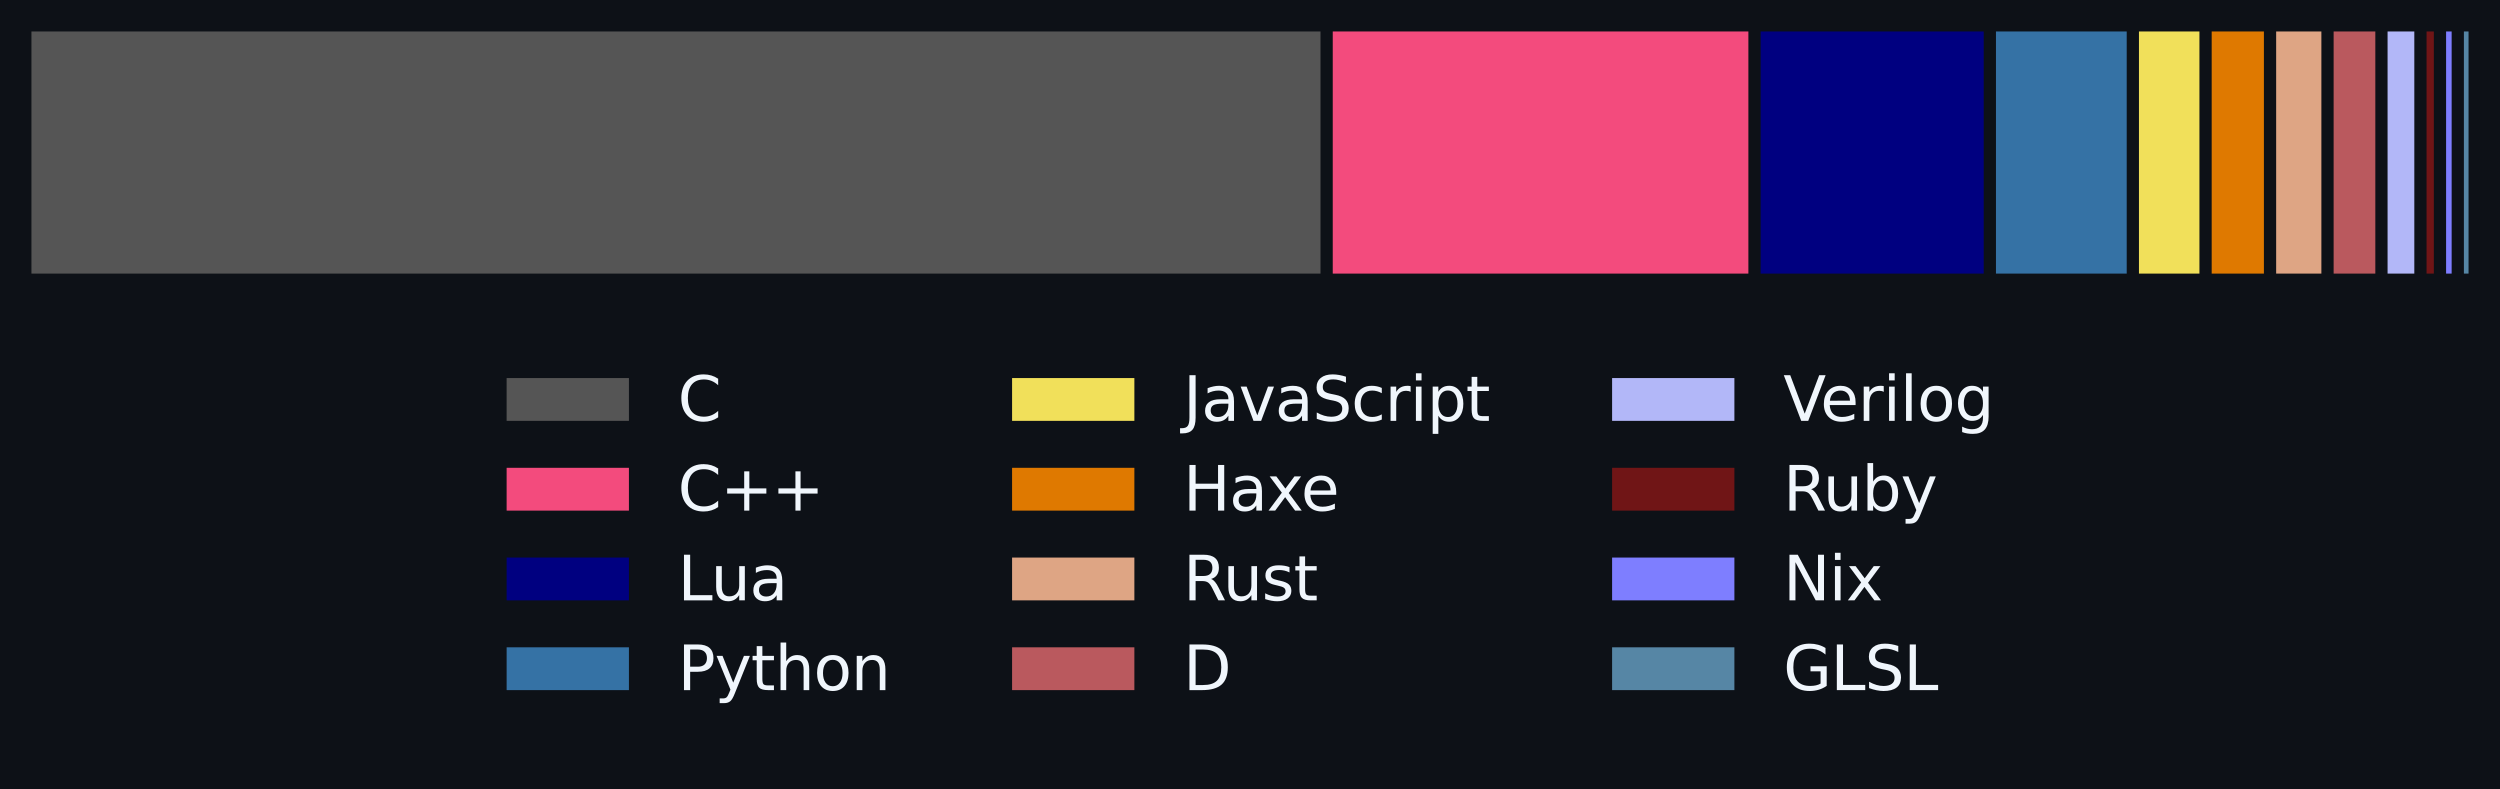<?xml version="1.0" encoding="utf-8" standalone="no"?>
<!DOCTYPE svg PUBLIC "-//W3C//DTD SVG 1.1//EN"
  "http://www.w3.org/Graphics/SVG/1.1/DTD/svg11.dtd">
<svg xmlns:xlink="http://www.w3.org/1999/xlink" width="572.4pt" height="180.72pt" viewBox="0 0 572.4 180.72" xmlns="http://www.w3.org/2000/svg" version="1.1">
 <defs>
  <style type="text/css">*{stroke-linejoin: round; stroke-linecap: butt}</style>
 </defs>
 <g id="figure_1">
  <g id="patch_1">
   <path d="M 0 180.72 
L 572.4 180.72 
L 572.4 0 
L 0 0 
z
" style="fill: #0d1117"/>
  </g>
  <g id="axes_1">
   <g id="patch_2">
    <path d="M 7.2 -48.24 
L 302.342 -48.24 
L 302.342 62.64 
L 7.2 62.64 
z
" clip-path="url(#p58a4ad3904)" style="fill: #555555"/>
   </g>
   <g id="patch_3">
    <path d="M 305.146 -48.24 
L 400.309 -48.24 
L 400.309 62.64 
L 305.146 62.64 
z
" clip-path="url(#p58a4ad3904)" style="fill: #f34b7d"/>
   </g>
   <g id="patch_4">
    <path d="M 403.113 -48.24 
L 454.192 -48.24 
L 454.192 62.64 
L 403.113 62.64 
z
" clip-path="url(#p58a4ad3904)" style="fill: #000080"/>
   </g>
   <g id="patch_5">
    <path d="M 456.996 -48.24 
L 486.932 -48.24 
L 486.932 62.64 
L 456.996 62.64 
z
" clip-path="url(#p58a4ad3904)" style="fill: #3572a5"/>
   </g>
   <g id="patch_6">
    <path d="M 489.736 -48.24 
L 503.584 -48.24 
L 503.584 62.64 
L 489.736 62.64 
z
" clip-path="url(#p58a4ad3904)" style="fill: #f1e05a"/>
   </g>
   <g id="patch_7">
    <path d="M 506.388 -48.24 
L 518.344 -48.24 
L 518.344 62.64 
L 506.388 62.64 
z
" clip-path="url(#p58a4ad3904)" style="fill: #df7900"/>
   </g>
   <g id="patch_8">
    <path d="M 521.148 -48.24 
L 531.504 -48.24 
L 531.504 62.64 
L 521.148 62.64 
z
" clip-path="url(#p58a4ad3904)" style="fill: #dea584"/>
   </g>
   <g id="patch_9">
    <path d="M 534.308 -48.24 
L 543.854 -48.24 
L 543.854 62.64 
L 534.308 62.64 
z
" clip-path="url(#p58a4ad3904)" style="fill: #ba595e"/>
   </g>
   <g id="patch_10">
    <path d="M 546.658 -48.24 
L 552.781 -48.24 
L 552.781 62.64 
L 546.658 62.64 
z
" clip-path="url(#p58a4ad3904)" style="fill: #b2b7f8"/>
   </g>
   <g id="patch_11">
    <path d="M 555.585 -48.24 
L 557.252 -48.24 
L 557.252 62.64 
L 555.585 62.64 
z
" clip-path="url(#p58a4ad3904)" style="fill: #701516"/>
   </g>
   <g id="patch_12">
    <path d="M 560.056 -48.24 
L 561.329 -48.24 
L 561.329 62.64 
L 560.056 62.64 
z
" clip-path="url(#p58a4ad3904)" style="fill: #7e7eff"/>
   </g>
   <g id="patch_13">
    <path d="M 564.133 -48.24 
L 565.2 -48.24 
L 565.2 62.64 
L 564.133 62.64 
z
" clip-path="url(#p58a4ad3904)" style="fill: #5686a5"/>
   </g>
   <g id="legend_1">
    <g id="patch_14">
     <path d="M 115.998 96.36 
L 143.998 96.36 
L 143.998 86.56 
L 115.998 86.56 
z
" style="fill: #555555"/>
    </g>
    <g id="text_1">
     <!-- C -->
     <g style="fill: #f0f6fc" transform="translate(155.198 96.36) scale(0.14 -0.14)">
      <defs>
       <path id="DejaVuSans-43" d="M 4122 4306 
L 4122 3641 
Q 3803 3938 3442 4084 
Q 3081 4231 2675 4231 
Q 1875 4231 1450 3742 
Q 1025 3253 1025 2328 
Q 1025 1406 1450 917 
Q 1875 428 2675 428 
Q 3081 428 3442 575 
Q 3803 722 4122 1019 
L 4122 359 
Q 3791 134 3420 21 
Q 3050 -91 2638 -91 
Q 1578 -91 968 557 
Q 359 1206 359 2328 
Q 359 3453 968 4101 
Q 1578 4750 2638 4750 
Q 3056 4750 3426 4639 
Q 3797 4528 4122 4306 
z
" transform="scale(0.016)"/>
      </defs>
      <use xlink:href="#DejaVuSans-43"/>
     </g>
    </g>
    <g id="patch_15">
     <path d="M 115.998 116.91 
L 143.998 116.91 
L 143.998 107.11 
L 115.998 107.11 
z
" style="fill: #f34b7d"/>
    </g>
    <g id="text_2">
     <!-- C++ -->
     <g style="fill: #f0f6fc" transform="translate(155.198 116.91) scale(0.14 -0.14)">
      <defs>
       <path id="DejaVuSans-2b" d="M 2944 4013 
L 2944 2272 
L 4684 2272 
L 4684 1741 
L 2944 1741 
L 2944 0 
L 2419 0 
L 2419 1741 
L 678 1741 
L 678 2272 
L 2419 2272 
L 2419 4013 
L 2944 4013 
z
" transform="scale(0.016)"/>
      </defs>
      <use xlink:href="#DejaVuSans-43"/>
      <use xlink:href="#DejaVuSans-2b" transform="translate(69.824 0)"/>
      <use xlink:href="#DejaVuSans-2b" transform="translate(153.613 0)"/>
     </g>
    </g>
    <g id="patch_16">
     <path d="M 115.998 137.459 
L 143.998 137.459 
L 143.998 127.659 
L 115.998 127.659 
z
" style="fill: #000080"/>
    </g>
    <g id="text_3">
     <!-- Lua -->
     <g style="fill: #f0f6fc" transform="translate(155.198 137.459) scale(0.14 -0.14)">
      <defs>
       <path id="DejaVuSans-4c" d="M 628 4666 
L 1259 4666 
L 1259 531 
L 3531 531 
L 3531 0 
L 628 0 
L 628 4666 
z
" transform="scale(0.016)"/>
       <path id="DejaVuSans-75" d="M 544 1381 
L 544 3500 
L 1119 3500 
L 1119 1403 
Q 1119 906 1312 657 
Q 1506 409 1894 409 
Q 2359 409 2629 706 
Q 2900 1003 2900 1516 
L 2900 3500 
L 3475 3500 
L 3475 0 
L 2900 0 
L 2900 538 
Q 2691 219 2414 64 
Q 2138 -91 1772 -91 
Q 1169 -91 856 284 
Q 544 659 544 1381 
z
M 1991 3584 
L 1991 3584 
z
" transform="scale(0.016)"/>
       <path id="DejaVuSans-61" d="M 2194 1759 
Q 1497 1759 1228 1600 
Q 959 1441 959 1056 
Q 959 750 1161 570 
Q 1363 391 1709 391 
Q 2188 391 2477 730 
Q 2766 1069 2766 1631 
L 2766 1759 
L 2194 1759 
z
M 3341 1997 
L 3341 0 
L 2766 0 
L 2766 531 
Q 2569 213 2275 61 
Q 1981 -91 1556 -91 
Q 1019 -91 701 211 
Q 384 513 384 1019 
Q 384 1609 779 1909 
Q 1175 2209 1959 2209 
L 2766 2209 
L 2766 2266 
Q 2766 2663 2505 2880 
Q 2244 3097 1772 3097 
Q 1472 3097 1187 3025 
Q 903 2953 641 2809 
L 641 3341 
Q 956 3463 1253 3523 
Q 1550 3584 1831 3584 
Q 2591 3584 2966 3190 
Q 3341 2797 3341 1997 
z
" transform="scale(0.016)"/>
      </defs>
      <use xlink:href="#DejaVuSans-4c"/>
      <use xlink:href="#DejaVuSans-75" transform="translate(53.963 0)"/>
      <use xlink:href="#DejaVuSans-61" transform="translate(117.342 0)"/>
     </g>
    </g>
    <g id="patch_17">
     <path d="M 115.998 158.008 
L 143.998 158.008 
L 143.998 148.208 
L 115.998 148.208 
z
" style="fill: #3572a5"/>
    </g>
    <g id="text_4">
     <!-- Python -->
     <g style="fill: #f0f6fc" transform="translate(155.198 158.008) scale(0.14 -0.14)">
      <defs>
       <path id="DejaVuSans-50" d="M 1259 4147 
L 1259 2394 
L 2053 2394 
Q 2494 2394 2734 2622 
Q 2975 2850 2975 3272 
Q 2975 3691 2734 3919 
Q 2494 4147 2053 4147 
L 1259 4147 
z
M 628 4666 
L 2053 4666 
Q 2838 4666 3239 4311 
Q 3641 3956 3641 3272 
Q 3641 2581 3239 2228 
Q 2838 1875 2053 1875 
L 1259 1875 
L 1259 0 
L 628 0 
L 628 4666 
z
" transform="scale(0.016)"/>
       <path id="DejaVuSans-79" d="M 2059 -325 
Q 1816 -950 1584 -1140 
Q 1353 -1331 966 -1331 
L 506 -1331 
L 506 -850 
L 844 -850 
Q 1081 -850 1212 -737 
Q 1344 -625 1503 -206 
L 1606 56 
L 191 3500 
L 800 3500 
L 1894 763 
L 2988 3500 
L 3597 3500 
L 2059 -325 
z
" transform="scale(0.016)"/>
       <path id="DejaVuSans-74" d="M 1172 4494 
L 1172 3500 
L 2356 3500 
L 2356 3053 
L 1172 3053 
L 1172 1153 
Q 1172 725 1289 603 
Q 1406 481 1766 481 
L 2356 481 
L 2356 0 
L 1766 0 
Q 1100 0 847 248 
Q 594 497 594 1153 
L 594 3053 
L 172 3053 
L 172 3500 
L 594 3500 
L 594 4494 
L 1172 4494 
z
" transform="scale(0.016)"/>
       <path id="DejaVuSans-68" d="M 3513 2113 
L 3513 0 
L 2938 0 
L 2938 2094 
Q 2938 2591 2744 2837 
Q 2550 3084 2163 3084 
Q 1697 3084 1428 2787 
Q 1159 2491 1159 1978 
L 1159 0 
L 581 0 
L 581 4863 
L 1159 4863 
L 1159 2956 
Q 1366 3272 1645 3428 
Q 1925 3584 2291 3584 
Q 2894 3584 3203 3211 
Q 3513 2838 3513 2113 
z
" transform="scale(0.016)"/>
       <path id="DejaVuSans-6f" d="M 1959 3097 
Q 1497 3097 1228 2736 
Q 959 2375 959 1747 
Q 959 1119 1226 758 
Q 1494 397 1959 397 
Q 2419 397 2687 759 
Q 2956 1122 2956 1747 
Q 2956 2369 2687 2733 
Q 2419 3097 1959 3097 
z
M 1959 3584 
Q 2709 3584 3137 3096 
Q 3566 2609 3566 1747 
Q 3566 888 3137 398 
Q 2709 -91 1959 -91 
Q 1206 -91 779 398 
Q 353 888 353 1747 
Q 353 2609 779 3096 
Q 1206 3584 1959 3584 
z
" transform="scale(0.016)"/>
       <path id="DejaVuSans-6e" d="M 3513 2113 
L 3513 0 
L 2938 0 
L 2938 2094 
Q 2938 2591 2744 2837 
Q 2550 3084 2163 3084 
Q 1697 3084 1428 2787 
Q 1159 2491 1159 1978 
L 1159 0 
L 581 0 
L 581 3500 
L 1159 3500 
L 1159 2956 
Q 1366 3272 1645 3428 
Q 1925 3584 2291 3584 
Q 2894 3584 3203 3211 
Q 3513 2838 3513 2113 
z
" transform="scale(0.016)"/>
      </defs>
      <use xlink:href="#DejaVuSans-50"/>
      <use xlink:href="#DejaVuSans-79" transform="translate(60.303 0)"/>
      <use xlink:href="#DejaVuSans-74" transform="translate(119.482 0)"/>
      <use xlink:href="#DejaVuSans-68" transform="translate(158.691 0)"/>
      <use xlink:href="#DejaVuSans-6f" transform="translate(222.07 0)"/>
      <use xlink:href="#DejaVuSans-6e" transform="translate(283.252 0)"/>
     </g>
    </g>
    <g id="patch_18">
     <path d="M 231.726 96.36 
L 259.726 96.36 
L 259.726 86.56 
L 231.726 86.56 
z
" style="fill: #f1e05a"/>
    </g>
    <g id="text_5">
     <!-- JavaScript -->
     <g style="fill: #f0f6fc" transform="translate(270.926 96.36) scale(0.14 -0.14)">
      <defs>
       <path id="DejaVuSans-4a" d="M 628 4666 
L 1259 4666 
L 1259 325 
Q 1259 -519 939 -900 
Q 619 -1281 -91 -1281 
L -331 -1281 
L -331 -750 
L -134 -750 
Q 284 -750 456 -515 
Q 628 -281 628 325 
L 628 4666 
z
" transform="scale(0.016)"/>
       <path id="DejaVuSans-76" d="M 191 3500 
L 800 3500 
L 1894 563 
L 2988 3500 
L 3597 3500 
L 2284 0 
L 1503 0 
L 191 3500 
z
" transform="scale(0.016)"/>
       <path id="DejaVuSans-53" d="M 3425 4513 
L 3425 3897 
Q 3066 4069 2747 4153 
Q 2428 4238 2131 4238 
Q 1616 4238 1336 4038 
Q 1056 3838 1056 3469 
Q 1056 3159 1242 3001 
Q 1428 2844 1947 2747 
L 2328 2669 
Q 3034 2534 3370 2195 
Q 3706 1856 3706 1288 
Q 3706 609 3251 259 
Q 2797 -91 1919 -91 
Q 1588 -91 1214 -16 
Q 841 59 441 206 
L 441 856 
Q 825 641 1194 531 
Q 1563 422 1919 422 
Q 2459 422 2753 634 
Q 3047 847 3047 1241 
Q 3047 1584 2836 1778 
Q 2625 1972 2144 2069 
L 1759 2144 
Q 1053 2284 737 2584 
Q 422 2884 422 3419 
Q 422 4038 858 4394 
Q 1294 4750 2059 4750 
Q 2388 4750 2728 4690 
Q 3069 4631 3425 4513 
z
" transform="scale(0.016)"/>
       <path id="DejaVuSans-63" d="M 3122 3366 
L 3122 2828 
Q 2878 2963 2633 3030 
Q 2388 3097 2138 3097 
Q 1578 3097 1268 2742 
Q 959 2388 959 1747 
Q 959 1106 1268 751 
Q 1578 397 2138 397 
Q 2388 397 2633 464 
Q 2878 531 3122 666 
L 3122 134 
Q 2881 22 2623 -34 
Q 2366 -91 2075 -91 
Q 1284 -91 818 406 
Q 353 903 353 1747 
Q 353 2603 823 3093 
Q 1294 3584 2113 3584 
Q 2378 3584 2631 3529 
Q 2884 3475 3122 3366 
z
" transform="scale(0.016)"/>
       <path id="DejaVuSans-72" d="M 2631 2963 
Q 2534 3019 2420 3045 
Q 2306 3072 2169 3072 
Q 1681 3072 1420 2755 
Q 1159 2438 1159 1844 
L 1159 0 
L 581 0 
L 581 3500 
L 1159 3500 
L 1159 2956 
Q 1341 3275 1631 3429 
Q 1922 3584 2338 3584 
Q 2397 3584 2469 3576 
Q 2541 3569 2628 3553 
L 2631 2963 
z
" transform="scale(0.016)"/>
       <path id="DejaVuSans-69" d="M 603 3500 
L 1178 3500 
L 1178 0 
L 603 0 
L 603 3500 
z
M 603 4863 
L 1178 4863 
L 1178 4134 
L 603 4134 
L 603 4863 
z
" transform="scale(0.016)"/>
       <path id="DejaVuSans-70" d="M 1159 525 
L 1159 -1331 
L 581 -1331 
L 581 3500 
L 1159 3500 
L 1159 2969 
Q 1341 3281 1617 3432 
Q 1894 3584 2278 3584 
Q 2916 3584 3314 3078 
Q 3713 2572 3713 1747 
Q 3713 922 3314 415 
Q 2916 -91 2278 -91 
Q 1894 -91 1617 61 
Q 1341 213 1159 525 
z
M 3116 1747 
Q 3116 2381 2855 2742 
Q 2594 3103 2138 3103 
Q 1681 3103 1420 2742 
Q 1159 2381 1159 1747 
Q 1159 1113 1420 752 
Q 1681 391 2138 391 
Q 2594 391 2855 752 
Q 3116 1113 3116 1747 
z
" transform="scale(0.016)"/>
      </defs>
      <use xlink:href="#DejaVuSans-4a"/>
      <use xlink:href="#DejaVuSans-61" transform="translate(29.492 0)"/>
      <use xlink:href="#DejaVuSans-76" transform="translate(90.771 0)"/>
      <use xlink:href="#DejaVuSans-61" transform="translate(149.951 0)"/>
      <use xlink:href="#DejaVuSans-53" transform="translate(211.23 0)"/>
      <use xlink:href="#DejaVuSans-63" transform="translate(274.707 0)"/>
      <use xlink:href="#DejaVuSans-72" transform="translate(329.688 0)"/>
      <use xlink:href="#DejaVuSans-69" transform="translate(370.801 0)"/>
      <use xlink:href="#DejaVuSans-70" transform="translate(398.584 0)"/>
      <use xlink:href="#DejaVuSans-74" transform="translate(462.061 0)"/>
     </g>
    </g>
    <g id="patch_19">
     <path d="M 231.726 116.91 
L 259.726 116.91 
L 259.726 107.11 
L 231.726 107.11 
z
" style="fill: #df7900"/>
    </g>
    <g id="text_6">
     <!-- Haxe -->
     <g style="fill: #f0f6fc" transform="translate(270.926 116.91) scale(0.14 -0.14)">
      <defs>
       <path id="DejaVuSans-48" d="M 628 4666 
L 1259 4666 
L 1259 2753 
L 3553 2753 
L 3553 4666 
L 4184 4666 
L 4184 0 
L 3553 0 
L 3553 2222 
L 1259 2222 
L 1259 0 
L 628 0 
L 628 4666 
z
" transform="scale(0.016)"/>
       <path id="DejaVuSans-78" d="M 3513 3500 
L 2247 1797 
L 3578 0 
L 2900 0 
L 1881 1375 
L 863 0 
L 184 0 
L 1544 1831 
L 300 3500 
L 978 3500 
L 1906 2253 
L 2834 3500 
L 3513 3500 
z
" transform="scale(0.016)"/>
       <path id="DejaVuSans-65" d="M 3597 1894 
L 3597 1613 
L 953 1613 
Q 991 1019 1311 708 
Q 1631 397 2203 397 
Q 2534 397 2845 478 
Q 3156 559 3463 722 
L 3463 178 
Q 3153 47 2828 -22 
Q 2503 -91 2169 -91 
Q 1331 -91 842 396 
Q 353 884 353 1716 
Q 353 2575 817 3079 
Q 1281 3584 2069 3584 
Q 2775 3584 3186 3129 
Q 3597 2675 3597 1894 
z
M 3022 2063 
Q 3016 2534 2758 2815 
Q 2500 3097 2075 3097 
Q 1594 3097 1305 2825 
Q 1016 2553 972 2059 
L 3022 2063 
z
" transform="scale(0.016)"/>
      </defs>
      <use xlink:href="#DejaVuSans-48"/>
      <use xlink:href="#DejaVuSans-61" transform="translate(75.195 0)"/>
      <use xlink:href="#DejaVuSans-78" transform="translate(136.475 0)"/>
      <use xlink:href="#DejaVuSans-65" transform="translate(192.529 0)"/>
     </g>
    </g>
    <g id="patch_20">
     <path d="M 231.726 137.459 
L 259.726 137.459 
L 259.726 127.659 
L 231.726 127.659 
z
" style="fill: #dea584"/>
    </g>
    <g id="text_7">
     <!-- Rust -->
     <g style="fill: #f0f6fc" transform="translate(270.926 137.459) scale(0.14 -0.14)">
      <defs>
       <path id="DejaVuSans-52" d="M 2841 2188 
Q 3044 2119 3236 1894 
Q 3428 1669 3622 1275 
L 4263 0 
L 3584 0 
L 2988 1197 
Q 2756 1666 2539 1819 
Q 2322 1972 1947 1972 
L 1259 1972 
L 1259 0 
L 628 0 
L 628 4666 
L 2053 4666 
Q 2853 4666 3247 4331 
Q 3641 3997 3641 3322 
Q 3641 2881 3436 2590 
Q 3231 2300 2841 2188 
z
M 1259 4147 
L 1259 2491 
L 2053 2491 
Q 2509 2491 2742 2702 
Q 2975 2913 2975 3322 
Q 2975 3731 2742 3939 
Q 2509 4147 2053 4147 
L 1259 4147 
z
" transform="scale(0.016)"/>
       <path id="DejaVuSans-73" d="M 2834 3397 
L 2834 2853 
Q 2591 2978 2328 3040 
Q 2066 3103 1784 3103 
Q 1356 3103 1142 2972 
Q 928 2841 928 2578 
Q 928 2378 1081 2264 
Q 1234 2150 1697 2047 
L 1894 2003 
Q 2506 1872 2764 1633 
Q 3022 1394 3022 966 
Q 3022 478 2636 193 
Q 2250 -91 1575 -91 
Q 1294 -91 989 -36 
Q 684 19 347 128 
L 347 722 
Q 666 556 975 473 
Q 1284 391 1588 391 
Q 1994 391 2212 530 
Q 2431 669 2431 922 
Q 2431 1156 2273 1281 
Q 2116 1406 1581 1522 
L 1381 1569 
Q 847 1681 609 1914 
Q 372 2147 372 2553 
Q 372 3047 722 3315 
Q 1072 3584 1716 3584 
Q 2034 3584 2315 3537 
Q 2597 3491 2834 3397 
z
" transform="scale(0.016)"/>
      </defs>
      <use xlink:href="#DejaVuSans-52"/>
      <use xlink:href="#DejaVuSans-75" transform="translate(64.982 0)"/>
      <use xlink:href="#DejaVuSans-73" transform="translate(128.361 0)"/>
      <use xlink:href="#DejaVuSans-74" transform="translate(180.461 0)"/>
     </g>
    </g>
    <g id="patch_21">
     <path d="M 231.726 158.008 
L 259.726 158.008 
L 259.726 148.208 
L 231.726 148.208 
z
" style="fill: #ba595e"/>
    </g>
    <g id="text_8">
     <!-- D -->
     <g style="fill: #f0f6fc" transform="translate(270.926 158.008) scale(0.14 -0.14)">
      <defs>
       <path id="DejaVuSans-44" d="M 1259 4147 
L 1259 519 
L 2022 519 
Q 2988 519 3436 956 
Q 3884 1394 3884 2338 
Q 3884 3275 3436 3711 
Q 2988 4147 2022 4147 
L 1259 4147 
z
M 628 4666 
L 1925 4666 
Q 3281 4666 3915 4102 
Q 4550 3538 4550 2338 
Q 4550 1131 3912 565 
Q 3275 0 1925 0 
L 628 0 
L 628 4666 
z
" transform="scale(0.016)"/>
      </defs>
      <use xlink:href="#DejaVuSans-44"/>
     </g>
    </g>
    <g id="patch_22">
     <path d="M 369.107 96.36 
L 397.107 96.36 
L 397.107 86.56 
L 369.107 86.56 
z
" style="fill: #b2b7f8"/>
    </g>
    <g id="text_9">
     <!-- Verilog -->
     <g style="fill: #f0f6fc" transform="translate(408.307 96.36) scale(0.14 -0.14)">
      <defs>
       <path id="DejaVuSans-56" d="M 1831 0 
L 50 4666 
L 709 4666 
L 2188 738 
L 3669 4666 
L 4325 4666 
L 2547 0 
L 1831 0 
z
" transform="scale(0.016)"/>
       <path id="DejaVuSans-6c" d="M 603 4863 
L 1178 4863 
L 1178 0 
L 603 0 
L 603 4863 
z
" transform="scale(0.016)"/>
       <path id="DejaVuSans-67" d="M 2906 1791 
Q 2906 2416 2648 2759 
Q 2391 3103 1925 3103 
Q 1463 3103 1205 2759 
Q 947 2416 947 1791 
Q 947 1169 1205 825 
Q 1463 481 1925 481 
Q 2391 481 2648 825 
Q 2906 1169 2906 1791 
z
M 3481 434 
Q 3481 -459 3084 -895 
Q 2688 -1331 1869 -1331 
Q 1566 -1331 1297 -1286 
Q 1028 -1241 775 -1147 
L 775 -588 
Q 1028 -725 1275 -790 
Q 1522 -856 1778 -856 
Q 2344 -856 2625 -561 
Q 2906 -266 2906 331 
L 2906 616 
Q 2728 306 2450 153 
Q 2172 0 1784 0 
Q 1141 0 747 490 
Q 353 981 353 1791 
Q 353 2603 747 3093 
Q 1141 3584 1784 3584 
Q 2172 3584 2450 3431 
Q 2728 3278 2906 2969 
L 2906 3500 
L 3481 3500 
L 3481 434 
z
" transform="scale(0.016)"/>
      </defs>
      <use xlink:href="#DejaVuSans-56"/>
      <use xlink:href="#DejaVuSans-65" transform="translate(60.658 0)"/>
      <use xlink:href="#DejaVuSans-72" transform="translate(122.182 0)"/>
      <use xlink:href="#DejaVuSans-69" transform="translate(163.295 0)"/>
      <use xlink:href="#DejaVuSans-6c" transform="translate(191.078 0)"/>
      <use xlink:href="#DejaVuSans-6f" transform="translate(218.861 0)"/>
      <use xlink:href="#DejaVuSans-67" transform="translate(280.043 0)"/>
     </g>
    </g>
    <g id="patch_23">
     <path d="M 369.107 116.91 
L 397.107 116.91 
L 397.107 107.11 
L 369.107 107.11 
z
" style="fill: #701516"/>
    </g>
    <g id="text_10">
     <!-- Ruby -->
     <g style="fill: #f0f6fc" transform="translate(408.307 116.91) scale(0.14 -0.14)">
      <defs>
       <path id="DejaVuSans-62" d="M 3116 1747 
Q 3116 2381 2855 2742 
Q 2594 3103 2138 3103 
Q 1681 3103 1420 2742 
Q 1159 2381 1159 1747 
Q 1159 1113 1420 752 
Q 1681 391 2138 391 
Q 2594 391 2855 752 
Q 3116 1113 3116 1747 
z
M 1159 2969 
Q 1341 3281 1617 3432 
Q 1894 3584 2278 3584 
Q 2916 3584 3314 3078 
Q 3713 2572 3713 1747 
Q 3713 922 3314 415 
Q 2916 -91 2278 -91 
Q 1894 -91 1617 61 
Q 1341 213 1159 525 
L 1159 0 
L 581 0 
L 581 4863 
L 1159 4863 
L 1159 2969 
z
" transform="scale(0.016)"/>
      </defs>
      <use xlink:href="#DejaVuSans-52"/>
      <use xlink:href="#DejaVuSans-75" transform="translate(64.982 0)"/>
      <use xlink:href="#DejaVuSans-62" transform="translate(128.361 0)"/>
      <use xlink:href="#DejaVuSans-79" transform="translate(191.838 0)"/>
     </g>
    </g>
    <g id="patch_24">
     <path d="M 369.107 137.459 
L 397.107 137.459 
L 397.107 127.659 
L 369.107 127.659 
z
" style="fill: #7e7eff"/>
    </g>
    <g id="text_11">
     <!-- Nix -->
     <g style="fill: #f0f6fc" transform="translate(408.307 137.459) scale(0.14 -0.14)">
      <defs>
       <path id="DejaVuSans-4e" d="M 628 4666 
L 1478 4666 
L 3547 763 
L 3547 4666 
L 4159 4666 
L 4159 0 
L 3309 0 
L 1241 3903 
L 1241 0 
L 628 0 
L 628 4666 
z
" transform="scale(0.016)"/>
      </defs>
      <use xlink:href="#DejaVuSans-4e"/>
      <use xlink:href="#DejaVuSans-69" transform="translate(74.805 0)"/>
      <use xlink:href="#DejaVuSans-78" transform="translate(102.588 0)"/>
     </g>
    </g>
    <g id="patch_25">
     <path d="M 369.107 158.008 
L 397.107 158.008 
L 397.107 148.208 
L 369.107 148.208 
z
" style="fill: #5686a5"/>
    </g>
    <g id="text_12">
     <!-- GLSL -->
     <g style="fill: #f0f6fc" transform="translate(408.307 158.008) scale(0.14 -0.14)">
      <defs>
       <path id="DejaVuSans-47" d="M 3809 666 
L 3809 1919 
L 2778 1919 
L 2778 2438 
L 4434 2438 
L 4434 434 
Q 4069 175 3628 42 
Q 3188 -91 2688 -91 
Q 1594 -91 976 548 
Q 359 1188 359 2328 
Q 359 3472 976 4111 
Q 1594 4750 2688 4750 
Q 3144 4750 3555 4637 
Q 3966 4525 4313 4306 
L 4313 3634 
Q 3963 3931 3569 4081 
Q 3175 4231 2741 4231 
Q 1884 4231 1454 3753 
Q 1025 3275 1025 2328 
Q 1025 1384 1454 906 
Q 1884 428 2741 428 
Q 3075 428 3337 486 
Q 3600 544 3809 666 
z
" transform="scale(0.016)"/>
      </defs>
      <use xlink:href="#DejaVuSans-47"/>
      <use xlink:href="#DejaVuSans-4c" transform="translate(77.49 0)"/>
      <use xlink:href="#DejaVuSans-53" transform="translate(133.203 0)"/>
      <use xlink:href="#DejaVuSans-4c" transform="translate(196.68 0)"/>
     </g>
    </g>
   </g>
  </g>
 </g>
 <defs>
  <clipPath id="p58a4ad3904">
   <rect x="7.2" y="7.2" width="558" height="166.32"/>
  </clipPath>
 </defs>
</svg>
